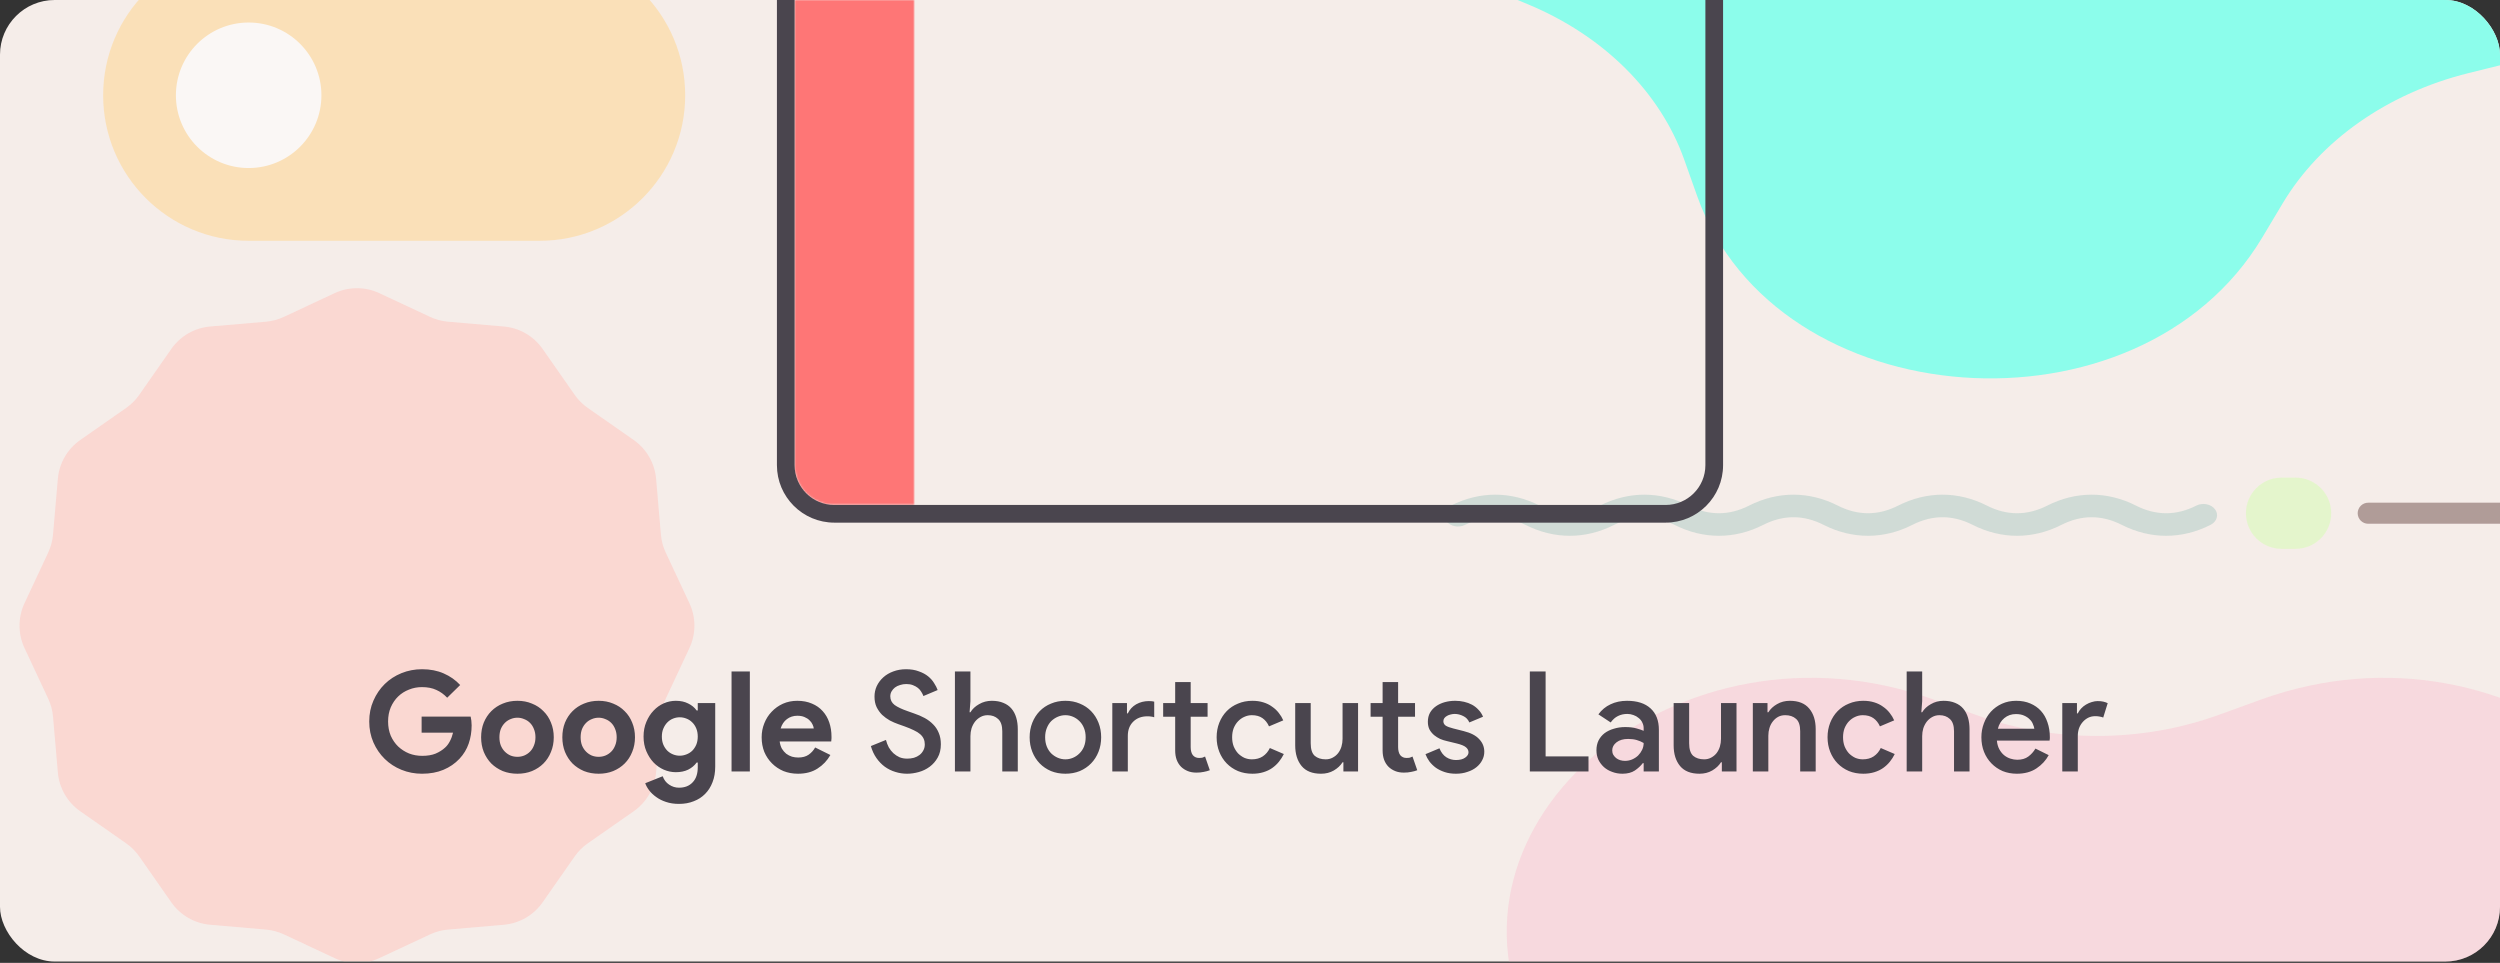 <svg width="1280" height="493" viewBox="0 0 1280 493" fill="none" xmlns="http://www.w3.org/2000/svg">
<rect x="0" y="0" width="1280" height="493" fill="#333333" stroke="none"/>
<g clip-path="url(#clip0_15_12)">
<rect width="1280" height="492.307" rx="28" fill="#F5EDE9"/>
<g opacity="0.54">
<path d="M171.301 490.544C178.569 493.943 186.969 493.943 194.237 490.544L220.226 478.391C223.104 477.045 226.198 476.216 229.363 475.943L257.948 473.473C265.941 472.783 273.216 468.582 277.81 462.005L294.241 438.486C296.061 435.881 298.325 433.616 300.93 431.797L324.45 415.366C331.027 410.771 335.227 403.496 335.918 395.503L338.387 366.919C338.661 363.753 339.49 360.66 340.836 357.782L352.989 331.792C356.387 324.525 356.387 316.124 352.989 308.857L340.836 282.867C339.49 279.989 338.661 276.896 338.387 273.73L335.918 245.146C335.227 237.153 331.027 229.878 324.45 225.283L300.93 208.852C298.325 207.032 296.061 204.768 294.241 202.163L277.81 178.643C273.216 172.067 265.941 167.866 257.948 167.176L229.363 164.706C226.198 164.433 223.104 163.604 220.226 162.258L194.237 150.104C186.969 146.706 178.569 146.706 171.301 150.104L145.312 162.258C142.433 163.604 139.34 164.433 136.174 164.706L107.59 167.176C99.597 167.866 92.322 172.067 87.728 178.643L71.297 202.163C69.477 204.768 67.213 207.032 64.608 208.852L41.088 225.283C34.511 229.878 30.311 237.153 29.62 245.146L27.151 273.73C26.877 276.896 26.048 279.989 24.702 282.867L12.549 308.857C9.15 316.124 9.15 324.525 12.549 331.792L24.702 357.782C26.048 360.66 26.877 363.753 27.151 366.919L29.62 395.503C30.311 403.496 34.511 410.771 41.088 415.366L64.608 431.797C67.213 433.616 69.477 435.881 71.297 438.486L87.728 462.005C92.322 468.582 99.597 472.783 107.59 473.473L136.174 475.943C139.34 476.216 142.433 477.045 145.312 478.391L171.301 490.544Z" fill="#FFC5BF"/>
<path d="M52.813 48.782C52.813 7.636 86.169 -25.719 127.315 -25.719H276.317C317.463 -25.719 350.819 7.636 350.819 48.782V48.782C350.819 89.928 317.463 123.283 276.317 123.283H127.315C86.169 123.283 52.813 89.928 52.813 48.782V48.782Z" fill="#FFD58F"/>
<path d="M90.064 48.782C90.064 28.209 106.741 11.532 127.314 11.532V11.532C147.887 11.532 164.565 28.209 164.565 48.782V48.782C164.565 69.355 147.887 86.033 127.314 86.033V86.033C106.741 86.033 90.064 69.355 90.064 48.782V48.782Z" fill="white"/>
<path fill-rule="evenodd" clip-rule="evenodd" d="M742.844 258.878C757.563 251.404 773.591 251.404 788.311 258.878C798.551 264.077 808.937 264.077 819.177 258.878C833.897 251.404 849.925 251.404 864.644 258.878C874.885 264.077 885.27 264.077 895.511 258.878C910.23 251.404 926.258 251.404 940.978 258.878C951.218 264.077 961.604 264.077 971.844 258.878C986.564 251.404 1002.59 251.404 1017.31 258.878C1027.55 264.077 1037.94 264.077 1048.18 258.878C1062.9 251.404 1078.93 251.404 1093.64 258.878L1093.64 258.878C1103.89 264.077 1114.27 264.077 1124.51 258.878C1127.8 257.209 1132.1 258.061 1134.11 260.781C1136.13 263.5 1135.1 267.057 1131.81 268.726C1117.09 276.2 1101.06 276.2 1086.34 268.726C1076.1 263.526 1065.72 263.526 1055.48 268.726C1040.76 276.2 1024.73 276.2 1010.01 268.726C999.771 263.526 989.385 263.526 979.144 268.726C964.425 276.2 948.397 276.2 933.678 268.726C923.437 263.526 913.051 263.526 902.811 268.726C888.092 276.2 872.063 276.2 857.344 268.726C847.104 263.526 836.718 263.526 826.477 268.726C811.758 276.2 795.73 276.2 781.011 268.726C770.77 263.526 760.384 263.526 750.144 268.726C746.858 270.394 742.56 269.542 740.544 266.823C738.529 264.103 739.558 260.546 742.844 258.878Z" fill="#B1CCC6"/>
<path d="M1193.59 262.775C1193.59 252.705 1185.43 244.541 1175.36 244.541H1168.14C1158.07 244.541 1149.91 252.705 1149.91 262.775V262.775C1149.91 272.846 1158.07 281.009 1168.14 281.009L1175.36 281.009C1185.43 281.009 1193.59 272.846 1193.59 262.775V262.775Z" fill="#D7FCB4"/>
<path d="M1207.13 262.775C1207.13 259.796 1209.55 257.381 1212.52 257.381L1449.08 257.381C1452.06 257.381 1454.48 259.796 1454.48 262.775V262.775C1454.48 265.753 1452.06 268.168 1449.08 268.168L1212.52 268.168C1209.55 268.168 1207.13 265.753 1207.13 262.775V262.775Z" fill="#775654"/>
</g>
<path d="M784.842 529.626C728.424 421.188 860.267 311.128 990.167 358.224L1011.64 366.011C1051.3 380.39 1096.33 380.389 1135.99 366.011L1157.47 358.224C1287.37 311.128 1419.21 421.188 1362.79 529.626L1353.47 547.555C1336.24 580.662 1336.24 618.25 1353.47 651.357L1362.79 669.286C1419.21 777.724 1287.37 887.784 1157.47 840.688L1135.99 832.901C1096.33 818.522 1051.3 818.522 1011.64 832.901L990.167 840.688C860.267 887.784 728.424 777.724 784.842 669.286L794.17 651.357C811.394 618.25 811.394 580.662 794.17 547.555L784.842 529.626Z" fill="#FCAAC3" fill-opacity="0.3"/>
<path d="M914.911 -337.74C978.154 -443.522 1163.9 -429.959 1204.18 -316.618L1210.84 -297.878C1223.14 -263.275 1252.08 -234.481 1290.77 -218.362L1311.72 -209.634C1438.44 -156.84 1422.19 -1.783 1286.42 31.844L1263.97 37.404C1222.52 47.67 1188.03 71.832 1168.72 104.128L1158.26 121.618C1095.02 227.4 909.274 213.837 868.992 100.495L862.332 81.756C850.033 47.152 821.089 18.358 782.402 2.24L761.45 -6.489C634.732 -59.283 650.98 -214.34 786.753 -247.967L809.201 -253.526C850.654 -263.793 885.146 -287.955 904.455 -320.251L914.911 -337.74Z" fill="#8CFDEB"/>
<mask id="mask0_15_12" style="mask-type:luminance" x="406" y="-752" width="468" height="1011">
<path d="M852.79 -751.067H427.214C415.963 -751.067 406.841 -741.945 406.841 -730.694V238.169C406.841 249.421 415.963 258.542 427.214 258.542H852.79C864.042 258.542 873.163 249.421 873.163 238.169V-730.694C873.163 -741.945 864.042 -751.067 852.79 -751.067Z" fill="white"/>
</mask>
<g mask="url(#mask0_15_12)">
<g clip-path="url(#clip1_15_12)">
<rect width="474.244" height="261.457" transform="translate(403.444 -0.65)" fill="#FE7676"/>
</g>
<mask id="mask1_15_12" style="mask-type:luminance" x="443" y="36" width="68" height="69">
<path d="M477.013 104.609C495.766 104.609 510.968 89.407 510.968 70.654C510.968 51.901 495.766 36.699 477.013 36.699C458.26 36.699 443.057 51.901 443.057 70.654C443.057 89.407 458.26 104.609 477.013 104.609Z" fill="white"/>
</mask>
<g mask="url(#mask1_15_12)">
<path d="M584.985 36.84H443.201V104.468H584.985V36.84Z" fill="#FFD9D9"/>
<path d="M537.601 21.662H435.201V124.062H537.601V21.662Z" fill="#FFD9D9"/>
<path fill-rule="evenodd" clip-rule="evenodd" d="M419.447 16.11L419.802 15.754H590.414L590.77 16.11V186.721L590.414 187.077H419.802L419.447 186.721V16.11ZM420.158 16.465V186.366H590.059V16.465H420.158Z" fill="#A03535"/>
<path d="M470.148 73.228C469.262 74.765 467.601 75.803 465.697 75.803C462.867 75.803 460.556 73.492 460.556 70.653C460.556 67.814 462.858 65.503 465.697 65.503C467.601 65.503 469.262 66.54 470.148 68.078H476.723C475.553 63.079 471.064 59.334 465.697 59.334C459.462 59.334 454.378 64.409 454.378 70.653C454.378 76.897 459.452 81.971 465.697 81.971C471.054 81.971 475.553 78.236 476.723 73.228H470.148Z" fill="#A03535"/>
<path d="M487.826 67.569H476.507V73.747H487.826V67.569Z" fill="#A03535"/>
<path d="M499.65 73.227V79.924H495.538V77.849C495.538 76.717 494.613 75.802 493.473 75.802C492.341 75.802 491.416 76.717 491.416 77.858V79.915H487.304V73.227H499.65Z" fill="#A03535"/>
<path d="M499.65 67.569H487.294V73.747H499.65V67.569Z" fill="#A03535"/>
<path d="M476.589 67.569H469.807V67.588C470.457 68.437 470.845 69.503 470.845 70.654C470.845 71.804 470.448 72.87 469.807 73.728V73.747H476.589C476.863 72.757 477.013 71.729 477.013 70.654C477.013 69.588 476.863 68.55 476.589 67.569Z" fill="#A03535"/>
<path fill-rule="evenodd" clip-rule="evenodd" d="M431.262 29.539H543.508V141.785H431.262V29.539ZM431.73 30.006V141.317H543.041V30.006H431.73Z" fill="#A03535"/>
</g>
<path d="M619.629 70.654C619.629 51.901 604.426 36.699 585.673 36.699C566.92 36.699 551.718 51.901 551.718 70.654C551.718 89.407 566.92 104.609 585.673 104.609C604.426 104.609 619.629 89.407 619.629 70.654Z" fill="#FFD9D9"/>
<path d="M585.674 95.553L560.773 70.653L585.674 45.752L610.575 70.653L585.674 95.553Z" fill="#A03535"/>
<path d="M574.146 84.025L560.773 70.653L585.674 45.752L598.125 58.202L574.146 84.025Z" fill="#A03535"/>
<path d="M585.672 53.131H603.195V70.654H585.672V53.131Z" fill="#A03535"/>
<path d="M568.147 70.652H603.193V88.175H568.147V70.652Z" fill="#A03535"/>
<path d="M585.672 70.652H603.195V88.175H585.672V70.652Z" fill="#A03535"/>
<path d="M568.147 53.131H585.671V70.654H568.147V53.131Z" fill="#A03535"/>
<path d="M585.689 53.065C581.02 53.065 576.541 54.92 573.239 58.222C569.938 61.524 568.083 66.002 568.083 70.671C568.083 75.34 569.938 79.819 573.239 83.12C576.541 86.422 581.02 88.277 585.689 88.277C590.359 88.277 594.836 86.422 598.138 83.12C601.439 79.819 603.295 75.34 603.295 70.671C603.295 66.002 601.439 61.524 598.138 58.222C594.836 54.92 590.359 53.065 585.689 53.065Z" fill="#A03535"/>
<path d="M596.553 68.394C596.691 69.159 596.764 69.961 596.764 70.791C596.764 77.339 592.393 81.978 585.79 81.978C584.278 81.978 582.793 81.683 581.4 81.111C580.016 80.54 578.753 79.691 577.693 78.63C576.632 77.57 575.783 76.306 575.202 74.914C574.64 73.53 574.335 72.046 574.335 70.542C574.335 69.039 574.64 67.545 575.212 66.162C575.783 64.769 576.632 63.505 577.693 62.445C578.753 61.385 580.016 60.536 581.4 59.964C582.793 59.392 584.278 59.097 585.781 59.097C588.871 59.097 591.452 60.232 593.435 62.076L590.207 65.304V65.295C589.009 64.151 587.486 63.561 585.781 63.561C582.008 63.561 578.938 66.752 578.938 70.533C578.938 74.314 582.008 77.505 585.781 77.505C589.211 77.505 591.545 75.541 592.024 72.857H585.781V68.394H596.553Z" fill="#FFD9D9"/>
<path d="M728.287 70.654C728.287 51.901 713.085 36.699 694.332 36.699C675.579 36.699 660.376 51.901 660.376 70.654C660.376 89.407 675.579 104.609 694.332 104.609C713.085 104.609 728.287 89.407 728.287 70.654Z" fill="#FFD9D9"/>
<path d="M700.339 80.355V54.161H693.548V80.355H700.339Z" fill="#A03535"/>
<path d="M711.304 60.952V50.28H693.548V60.952H711.304Z" fill="#A03535"/>
<path fill-rule="evenodd" clip-rule="evenodd" d="M688.842 84.906C691.437 84.906 693.542 82.801 693.542 80.205C693.542 77.609 691.437 75.505 688.842 75.505C686.245 75.505 684.141 77.609 684.141 80.205C684.141 82.801 686.245 84.906 688.842 84.906ZM688.842 91.697C695.188 91.697 700.334 86.552 700.334 80.205C700.334 73.859 695.188 68.714 688.842 68.714C682.496 68.714 677.35 73.859 677.35 80.205C677.35 86.552 682.496 91.697 688.842 91.697Z" fill="#A03535"/>
<path d="M700.339 60.952V50.28H693.548V60.952H700.339Z" fill="#A03535"/>
<path d="M836.941 70.654C836.941 51.901 821.739 36.699 802.986 36.699C784.233 36.699 769.03 51.901 769.03 70.654C769.03 89.407 784.233 104.609 802.986 104.609C821.739 104.609 836.941 89.407 836.941 70.654Z" fill="#FFD9D9"/>
<mask id="mask2_15_12" style="mask-type:luminance" x="443" y="145" width="394" height="60">
<path d="M807.513 145.355H472.485C456.233 145.355 443.057 158.531 443.057 174.783C443.057 191.036 456.233 204.211 472.485 204.211H807.513C823.766 204.211 836.941 191.036 836.941 174.783C836.941 158.531 823.766 145.355 807.513 145.355Z" fill="white"/>
</mask>
<g mask="url(#mask2_15_12)">
<path d="M836.941 145.355H443.057V204.211H836.941V145.355Z" fill="#FEEEEE"/>
<mask id="mask3_15_12" style="mask-type:luminance" x="460" y="161" width="28" height="29">
<path d="M487.201 161.202H460.036V189.003H487.201V161.202Z" fill="white"/>
</mask>
<g mask="url(#mask3_15_12)">
<path d="M487.188 175.362C487.188 174.223 487.095 173.391 486.894 172.53H473.888V177.671H481.523C481.369 178.949 480.538 180.872 478.691 182.166L478.665 182.338L482.777 185.523L483.062 185.552C485.679 183.134 487.188 179.579 487.188 175.362Z" fill="#E23D3D"/>
<path d="M473.889 188.908C477.629 188.908 480.769 187.676 483.062 185.553L478.691 182.166C477.521 182.981 475.951 183.552 473.889 183.552C470.225 183.552 467.117 181.135 466.008 177.795L465.846 177.809L461.57 181.118L461.513 181.273C463.791 185.798 468.47 188.908 473.889 188.908Z" fill="#8F2D2D"/>
<path d="M466.008 177.795C465.716 176.932 465.546 176.009 465.546 175.054C465.546 174.1 465.716 173.177 465.993 172.314L465.986 172.131L461.656 168.769L461.514 168.836C460.575 170.714 460.036 172.822 460.036 175.054C460.036 177.286 460.575 179.395 461.514 181.273L466.008 177.795Z" fill="#E23D3D"/>
<path d="M473.889 166.558C476.49 166.558 478.244 167.681 479.244 168.621L483.155 164.803C480.753 162.571 477.629 161.202 473.889 161.202C468.47 161.202 463.791 164.311 461.513 168.836L465.993 172.314C467.117 168.974 470.225 166.558 473.889 166.558Z" fill="#F97878"/>
</g>
</g>
<path d="M679.614 247.22H600.385C599.76 247.22 599.253 247.727 599.253 248.352C599.253 248.977 599.76 249.484 600.385 249.484H679.614C680.239 249.484 680.746 248.977 680.746 248.352C680.746 247.727 680.239 247.22 679.614 247.22Z" fill="#FFD9D9"/>
<path fill-rule="evenodd" clip-rule="evenodd" d="M792.127 60.104L783.362 67.907L790.45 71.475C791.523 69.106 792.622 67.089 793.747 65.424C794.873 63.759 796.394 61.918 798.312 59.901L795.79 59.229C795.146 59.051 794.497 59.043 793.845 59.205C793.193 59.365 792.621 59.665 792.127 60.104ZM796.668 66.47C795.216 68.514 794.061 70.691 793.202 73.003L800.512 81.213C802.957 80.584 805.272 79.671 807.458 78.477C809.644 77.283 811.698 75.83 813.621 74.118C816.703 71.374 819.063 68.178 820.701 64.531C822.338 60.886 822.971 57.439 822.599 54.191C819.415 53.445 815.917 53.675 812.108 54.88C808.296 56.085 804.849 58.059 801.767 60.803C799.819 62.538 798.119 64.426 796.668 66.47ZM801.712 84.124L804.435 91.577L813.201 83.774C813.693 83.335 814.058 82.8 814.294 82.172C814.529 81.542 814.595 80.897 814.494 80.236L814.117 77.654C811.893 79.325 809.888 80.623 808.103 81.549C806.319 82.474 804.189 83.332 801.712 84.124ZM809.261 62.925C808.436 62.678 807.559 62.666 806.727 62.889C806.049 63.071 805.4 63.408 804.841 63.906C804.385 64.312 804.014 64.803 803.748 65.352C803.482 65.901 803.327 66.497 803.292 67.106C803.257 67.715 803.341 68.325 803.542 68.901C803.742 69.477 804.055 70.008 804.461 70.463C805.294 71.4 806.303 71.909 807.345 72.011C808.532 72.13 809.759 71.716 810.815 70.775C811.061 70.556 811.278 70.323 811.468 70.081L808.559 66.814L807.218 68.008L808.881 69.875C808.634 70.025 808.359 70.124 808.073 70.165C807.787 70.207 807.496 70.189 807.217 70.115C806.732 69.989 806.255 69.702 805.839 69.235C805.036 68.332 804.965 67.024 805.542 66.021C805.689 65.766 805.876 65.529 806.104 65.326C806.333 65.122 806.59 64.963 806.86 64.848C807.922 64.39 809.213 64.611 810.018 65.515C810.472 66.024 810.704 66.637 810.68 67.303L812.56 67.412C812.586 66.313 812.23 65.222 811.398 64.287C810.825 63.644 810.086 63.172 809.261 62.925Z" fill="#A03535"/>
<path d="M783.354 67.914L792.119 60.11C792.612 59.671 793.185 59.371 793.837 59.211C794.489 59.049 795.138 59.057 795.782 59.235L798.303 59.907C796.386 61.924 794.865 63.765 793.739 65.43C792.614 67.095 791.514 69.112 790.441 71.481L783.354 67.914Z" fill="#A03535"/>
<path d="M804.433 91.577L801.709 84.124C804.186 83.332 806.317 82.474 808.101 81.548C809.885 80.623 811.89 79.325 814.114 77.653L814.491 80.236C814.593 80.896 814.526 81.541 814.292 82.171C814.055 82.8 813.69 83.334 813.198 83.773L804.433 91.577Z" fill="#A03535"/>
<path d="M787.805 77.668C788.887 76.677 790.17 76.207 791.651 76.257C793.133 76.309 794.369 76.876 795.359 77.958C796.349 79.041 796.811 80.322 796.746 81.803C796.681 83.284 796.106 84.519 795.024 85.51C794.251 86.218 792.987 86.799 791.231 87.256C789.475 87.712 787.061 88.08 783.993 88.359C784.543 85.327 785.123 82.964 785.732 81.27C786.34 79.576 787.032 78.376 787.805 77.668Z" fill="#A03535"/>
</g>
<path fill-rule="evenodd" clip-rule="evenodd" d="M427.213 -751.067C415.961 -751.067 406.84 -741.946 406.84 -730.694V238.166C406.84 249.418 415.961 258.539 427.213 258.539H852.787C864.039 258.539 873.16 249.418 873.16 238.166V-730.694C873.16 -741.946 864.039 -751.067 852.787 -751.067H427.213ZM397.785 -730.694C397.785 -746.947 410.961 -760.122 427.213 -760.122H852.787C869.04 -760.122 882.215 -746.947 882.215 -730.694V238.166C882.215 254.419 869.04 267.594 852.787 267.594H427.213C410.961 267.594 397.785 254.419 397.785 238.166V-730.694Z" fill="#4A454E"/>
<path d="M215.868 366.893H240.974C241.117 367.465 241.236 368.156 241.332 368.967C241.427 369.778 241.475 370.588 241.475 371.399C241.475 374.689 240.974 377.788 239.973 380.697C238.971 383.606 237.398 386.205 235.252 388.494C232.963 390.925 230.221 392.809 227.026 394.144C223.832 395.479 220.184 396.147 216.083 396.147C212.364 396.147 208.859 395.479 205.569 394.144C202.278 392.809 199.417 390.949 196.985 388.565C194.554 386.181 192.622 383.368 191.192 380.125C189.761 376.835 189.046 373.259 189.046 369.396C189.046 365.534 189.761 361.981 191.192 358.739C192.622 355.448 194.554 352.611 196.985 350.227C199.417 347.843 202.278 345.983 205.569 344.648C208.859 343.313 212.364 342.645 216.083 342.645C220.231 342.645 223.927 343.361 227.169 344.791C230.46 346.222 233.273 348.2 235.61 350.728L228.958 357.237C227.289 355.472 225.429 354.137 223.379 353.231C221.328 352.277 218.872 351.801 216.011 351.801C213.675 351.801 211.458 352.23 209.359 353.088C207.261 353.899 205.426 355.067 203.852 356.593C202.278 358.119 201.015 359.978 200.061 362.172C199.155 364.318 198.702 366.726 198.702 369.396C198.702 372.066 199.155 374.498 200.061 376.692C201.015 378.838 202.278 380.673 203.852 382.199C205.473 383.725 207.333 384.917 209.431 385.776C211.529 386.586 213.77 386.992 216.154 386.992C218.872 386.992 221.161 386.61 223.021 385.847C224.928 385.036 226.55 384.011 227.885 382.771C228.838 381.913 229.649 380.84 230.317 379.553C231.032 378.218 231.58 376.739 231.962 375.118H215.868V366.893ZM264.928 358.81C267.646 358.81 270.125 359.287 272.367 360.241C274.655 361.147 276.61 362.434 278.232 364.103C279.901 365.724 281.188 367.679 282.094 369.968C283.048 372.257 283.525 374.761 283.525 377.479C283.525 380.197 283.048 382.7 282.094 384.989C281.188 387.278 279.901 389.257 278.232 390.925C276.61 392.547 274.655 393.834 272.367 394.788C270.125 395.694 267.646 396.147 264.928 396.147C262.21 396.147 259.706 395.694 257.418 394.788C255.176 393.834 253.221 392.547 251.552 390.925C249.931 389.257 248.644 387.278 247.69 384.989C246.784 382.7 246.331 380.197 246.331 377.479C246.331 374.761 246.784 372.257 247.69 369.968C248.644 367.679 249.931 365.724 251.552 364.103C253.221 362.434 255.176 361.147 257.418 360.241C259.706 359.287 262.21 358.81 264.928 358.81ZM264.928 387.492C266.12 387.492 267.264 387.278 268.361 386.848C269.506 386.372 270.507 385.704 271.365 384.846C272.224 383.987 272.891 382.938 273.368 381.699C273.892 380.459 274.155 379.052 274.155 377.479C274.155 375.905 273.892 374.498 273.368 373.258C272.891 372.019 272.224 370.97 271.365 370.111C270.507 369.253 269.506 368.609 268.361 368.18C267.264 367.703 266.12 367.465 264.928 367.465C263.688 367.465 262.52 367.703 261.423 368.18C260.326 368.609 259.349 369.253 258.491 370.111C257.632 370.97 256.941 372.019 256.416 373.258C255.939 374.498 255.701 375.905 255.701 377.479C255.701 379.052 255.939 380.459 256.416 381.699C256.941 382.938 257.632 383.987 258.491 384.846C259.349 385.704 260.326 386.372 261.423 386.848C262.52 387.278 263.688 387.492 264.928 387.492ZM306.511 358.81C309.229 358.81 311.709 359.287 313.95 360.241C316.239 361.147 318.194 362.434 319.815 364.103C321.484 365.724 322.772 367.679 323.678 369.968C324.631 372.257 325.108 374.761 325.108 377.479C325.108 380.197 324.631 382.7 323.678 384.989C322.772 387.278 321.484 389.257 319.815 390.925C318.194 392.547 316.239 393.834 313.95 394.788C311.709 395.694 309.229 396.147 306.511 396.147C303.793 396.147 301.29 395.694 299.001 394.788C296.76 393.834 294.805 392.547 293.136 390.925C291.515 389.257 290.227 387.278 289.274 384.989C288.368 382.7 287.915 380.197 287.915 377.479C287.915 374.761 288.368 372.257 289.274 369.968C290.227 367.679 291.515 365.724 293.136 364.103C294.805 362.434 296.76 361.147 299.001 360.241C301.29 359.287 303.793 358.81 306.511 358.81ZM306.511 387.492C307.704 387.492 308.848 387.278 309.945 386.848C311.089 386.372 312.09 385.704 312.949 384.846C313.807 383.987 314.475 382.938 314.951 381.699C315.476 380.459 315.738 379.052 315.738 377.479C315.738 375.905 315.476 374.498 314.951 373.258C314.475 372.019 313.807 370.97 312.949 370.111C312.09 369.253 311.089 368.609 309.945 368.18C308.848 367.703 307.704 367.465 306.511 367.465C305.272 367.465 304.103 367.703 303.007 368.18C301.91 368.609 300.932 369.253 300.074 370.111C299.216 370.97 298.524 372.019 298 373.258C297.523 374.498 297.285 375.905 297.285 377.479C297.285 379.052 297.523 380.459 298 381.699C298.524 382.938 299.216 383.987 300.074 384.846C300.932 385.704 301.91 386.372 303.007 386.848C304.103 387.278 305.272 387.492 306.511 387.492ZM347.667 411.596C345.188 411.596 342.97 411.263 341.015 410.595C339.108 409.975 337.439 409.141 336.009 408.092C334.578 407.09 333.386 405.97 332.432 404.73C331.479 403.49 330.787 402.25 330.358 401.011L339.299 397.434C339.966 399.294 341.063 400.725 342.589 401.726C344.115 402.775 345.808 403.299 347.667 403.299C350.624 403.299 352.96 402.37 354.677 400.51C356.393 398.698 357.252 396.147 357.252 392.857V390.425H356.68C355.583 391.951 354.128 393.167 352.316 394.073C350.552 394.931 348.454 395.36 346.022 395.36C343.924 395.36 341.874 394.931 339.871 394.073C337.916 393.214 336.175 391.998 334.65 390.425C333.124 388.804 331.884 386.872 330.93 384.631C329.976 382.39 329.5 379.887 329.5 377.121C329.5 374.355 329.976 371.852 330.93 369.611C331.884 367.322 333.124 365.391 334.65 363.817C336.175 362.196 337.916 360.956 339.871 360.098C341.874 359.239 343.924 358.81 346.022 358.81C348.454 358.81 350.552 359.263 352.316 360.169C354.128 361.028 355.583 362.22 356.68 363.745H357.252V359.955H366.193V392.499C366.193 395.455 365.74 398.102 364.834 400.438C363.928 402.823 362.664 404.825 361.043 406.447C359.421 408.116 357.466 409.379 355.178 410.238C352.936 411.144 350.433 411.596 347.667 411.596ZM348.025 386.92C349.169 386.92 350.29 386.705 351.387 386.276C352.531 385.847 353.532 385.227 354.391 384.417C355.249 383.558 355.94 382.533 356.465 381.341C356.99 380.101 357.252 378.694 357.252 377.121C357.252 375.547 356.99 374.141 356.465 372.901C355.94 371.661 355.249 370.636 354.391 369.825C353.532 368.967 352.531 368.323 351.387 367.894C350.29 367.465 349.169 367.25 348.025 367.25C346.88 367.25 345.76 367.465 344.663 367.894C343.566 368.323 342.589 368.967 341.731 369.825C340.872 370.684 340.181 371.733 339.656 372.972C339.132 374.165 338.87 375.547 338.87 377.121C338.87 378.694 339.132 380.101 339.656 381.341C340.181 382.533 340.872 383.558 341.731 384.417C342.589 385.227 343.566 385.847 344.663 386.276C345.76 386.705 346.88 386.92 348.025 386.92ZM374.552 395.002V343.79H383.922V395.002H374.552ZM425.157 386.562C423.536 389.423 421.342 391.736 418.577 393.5C415.859 395.265 412.521 396.147 408.563 396.147C405.893 396.147 403.413 395.694 401.124 394.788C398.883 393.834 396.928 392.523 395.259 390.854C393.59 389.185 392.279 387.23 391.325 384.989C390.419 382.7 389.966 380.197 389.966 377.479C389.966 374.951 390.419 372.567 391.325 370.326C392.231 368.037 393.495 366.058 395.116 364.389C396.737 362.673 398.645 361.314 400.838 360.312C403.079 359.311 405.535 358.81 408.205 358.81C411.019 358.81 413.522 359.287 415.716 360.241C417.909 361.147 419.745 362.434 421.223 364.103C422.701 365.724 423.822 367.656 424.585 369.897C425.348 372.138 425.729 374.57 425.729 377.192C425.729 377.526 425.729 377.812 425.729 378.051C425.681 378.337 425.658 378.599 425.658 378.838C425.61 379.076 425.586 379.338 425.586 379.624H399.193C399.384 381.055 399.765 382.295 400.337 383.344C400.957 384.345 401.696 385.203 402.555 385.919C403.461 386.586 404.438 387.087 405.487 387.421C406.536 387.707 407.609 387.85 408.706 387.85C410.852 387.85 412.616 387.373 413.999 386.419C415.429 385.418 416.55 384.178 417.361 382.7L425.157 386.562ZM416.645 372.972C416.598 372.353 416.383 371.661 416.002 370.898C415.668 370.135 415.143 369.42 414.428 368.752C413.76 368.085 412.902 367.536 411.853 367.107C410.852 366.678 409.636 366.464 408.205 366.464C406.203 366.464 404.438 367.036 402.912 368.18C401.386 369.325 400.314 370.922 399.694 372.972H416.645ZM464.41 396.147C462.36 396.147 460.357 395.837 458.402 395.217C456.494 394.645 454.706 393.763 453.037 392.571C451.416 391.378 449.986 389.9 448.746 388.136C447.506 386.372 446.552 384.321 445.885 381.985L453.61 378.838C453.943 380.173 454.42 381.436 455.04 382.628C455.708 383.773 456.494 384.774 457.4 385.633C458.354 386.491 459.403 387.182 460.548 387.707C461.74 388.184 463.051 388.422 464.481 388.422C465.674 388.422 466.818 388.279 467.915 387.993C469.011 387.659 469.965 387.182 470.776 386.562C471.586 385.942 472.23 385.18 472.707 384.274C473.232 383.368 473.494 382.318 473.494 381.126C473.494 380.077 473.303 379.124 472.922 378.265C472.54 377.407 471.944 376.62 471.133 375.905C470.323 375.19 469.25 374.522 467.915 373.902C466.58 373.235 464.982 372.567 463.123 371.9L459.904 370.755C458.521 370.278 457.09 369.658 455.612 368.895C454.182 368.085 452.87 367.131 451.678 366.034C450.534 364.89 449.58 363.555 448.817 362.029C448.102 360.503 447.744 358.715 447.744 356.664C447.744 354.757 448.126 352.969 448.889 351.3C449.699 349.583 450.82 348.081 452.25 346.794C453.681 345.506 455.374 344.505 457.329 343.79C459.332 343.027 461.525 342.645 463.909 342.645C466.389 342.645 468.558 343.003 470.418 343.718C472.326 344.386 473.923 345.244 475.21 346.293C476.498 347.342 477.523 348.51 478.286 349.798C479.097 351.038 479.693 352.206 480.074 353.303L472.779 356.378C472.54 355.663 472.182 354.948 471.706 354.233C471.276 353.47 470.704 352.802 469.989 352.23C469.274 351.658 468.415 351.181 467.414 350.799C466.46 350.418 465.34 350.227 464.052 350.227C462.908 350.227 461.835 350.394 460.834 350.728C459.832 351.014 458.95 351.443 458.187 352.015C457.472 352.587 456.9 353.255 456.471 354.018C456.041 354.781 455.827 355.615 455.827 356.521C455.827 358.333 456.566 359.812 458.044 360.956C459.57 362.053 461.787 363.102 464.696 364.103L467.915 365.248C469.917 365.915 471.753 366.702 473.422 367.608C475.091 368.514 476.546 369.611 477.785 370.898C479.025 372.138 479.979 373.592 480.646 375.261C481.362 376.93 481.719 378.861 481.719 381.055C481.719 383.725 481.171 386.014 480.074 387.921C479.025 389.781 477.666 391.331 475.997 392.571C474.328 393.81 472.469 394.716 470.418 395.289C468.368 395.861 466.365 396.147 464.41 396.147ZM488.92 343.79H496.859V359.025L496.43 364.675H496.859C497.86 363.006 499.339 361.624 501.294 360.527C503.249 359.382 505.418 358.81 507.803 358.81C510.091 358.81 512.07 359.168 513.739 359.883C515.408 360.551 516.791 361.528 517.888 362.816C518.984 364.103 519.795 365.653 520.32 367.465C520.844 369.229 521.106 371.184 521.106 373.33V395.002H513.167V374.403C513.167 371.494 512.452 369.396 511.021 368.109C509.638 366.821 507.874 366.177 505.728 366.177C504.345 366.177 503.106 366.487 502.009 367.107C500.96 367.679 500.03 368.466 499.219 369.468C498.456 370.469 497.86 371.613 497.431 372.901C497.05 374.188 496.859 375.523 496.859 376.906V395.002H488.92V343.79ZM545.485 358.81C548.155 358.81 550.611 359.287 552.852 360.241C555.093 361.147 557.024 362.434 558.646 364.103C560.267 365.772 561.531 367.751 562.437 370.04C563.343 372.329 563.796 374.808 563.796 377.479C563.796 380.149 563.343 382.628 562.437 384.917C561.531 387.206 560.267 389.185 558.646 390.854C557.024 392.523 555.093 393.834 552.852 394.788C550.611 395.694 548.155 396.147 545.485 396.147C542.815 396.147 540.359 395.694 538.118 394.788C535.877 393.834 533.945 392.523 532.324 390.854C530.703 389.185 529.439 387.206 528.533 384.917C527.627 382.628 527.174 380.149 527.174 377.479C527.174 374.808 527.627 372.329 528.533 370.04C529.439 367.751 530.703 365.772 532.324 364.103C533.945 362.434 535.877 361.147 538.118 360.241C540.359 359.287 542.815 358.81 545.485 358.81ZM545.485 388.78C546.82 388.78 548.108 388.517 549.347 387.993C550.587 387.468 551.684 386.729 552.638 385.776C553.639 384.822 554.426 383.654 554.998 382.271C555.57 380.84 555.856 379.243 555.856 377.479C555.856 375.714 555.57 374.141 554.998 372.758C554.426 371.327 553.639 370.135 552.638 369.182C551.684 368.228 550.587 367.489 549.347 366.964C548.108 366.44 546.82 366.177 545.485 366.177C544.15 366.177 542.862 366.44 541.622 366.964C540.383 367.489 539.262 368.228 538.261 369.182C537.307 370.135 536.544 371.327 535.972 372.758C535.4 374.141 535.114 375.714 535.114 377.479C535.114 379.243 535.4 380.84 535.972 382.271C536.544 383.654 537.307 384.822 538.261 385.776C539.262 386.729 540.383 387.468 541.622 387.993C542.862 388.517 544.15 388.78 545.485 388.78ZM577.013 365.248H577.442C578.396 363.245 579.826 361.695 581.734 360.598C583.689 359.502 585.835 358.953 588.171 358.953C588.934 358.953 589.482 358.977 589.816 359.025C590.198 359.072 590.579 359.144 590.961 359.239V367.25C590.436 367.06 589.912 366.94 589.387 366.893C588.91 366.797 588.267 366.75 587.456 366.75C584.452 366.75 582.02 367.679 580.16 369.539C578.348 371.351 577.442 373.759 577.442 376.763V395.002H569.503V359.955H577.013V365.248ZM601.69 366.964H595.538V359.955H601.69V349.226H609.629V359.955H618.284V366.964H609.629V382.557C609.629 383.415 609.724 384.202 609.915 384.917C610.106 385.633 610.392 386.229 610.773 386.705C611.584 387.611 612.609 388.064 613.849 388.064C614.612 388.064 615.208 388.017 615.637 387.921C616.066 387.778 616.519 387.588 616.996 387.349L619.428 394.359C618.427 394.74 617.378 395.026 616.281 395.217C615.184 395.455 613.944 395.575 612.562 395.575C610.893 395.575 609.414 395.312 608.127 394.788C606.839 394.263 605.719 393.548 604.765 392.642C602.715 390.592 601.69 387.802 601.69 384.274V366.964ZM657.319 386.062C656.652 387.445 655.817 388.756 654.816 389.996C653.862 391.188 652.718 392.261 651.382 393.214C650.095 394.12 648.593 394.836 646.876 395.36C645.16 395.885 643.276 396.147 641.226 396.147C638.555 396.147 636.1 395.694 633.859 394.788C631.617 393.834 629.686 392.523 628.065 390.854C626.444 389.185 625.18 387.206 624.274 384.917C623.368 382.628 622.915 380.149 622.915 377.479C622.915 374.808 623.368 372.329 624.274 370.04C625.18 367.751 626.444 365.772 628.065 364.103C629.686 362.434 631.617 361.147 633.859 360.241C636.1 359.287 638.555 358.81 641.226 358.81C643.276 358.81 645.136 359.072 646.805 359.597C648.521 360.122 650.023 360.861 651.311 361.814C652.646 362.72 653.79 363.793 654.744 365.033C655.698 366.225 656.461 367.489 657.033 368.824L649.737 371.9C648.927 370.088 647.806 368.681 646.376 367.679C644.945 366.678 643.133 366.177 640.94 366.177C639.604 366.177 638.317 366.464 637.077 367.036C635.885 367.56 634.812 368.323 633.859 369.325C632.953 370.278 632.213 371.446 631.641 372.829C631.117 374.212 630.854 375.762 630.854 377.479C630.854 379.195 631.117 380.745 631.641 382.128C632.213 383.511 632.953 384.703 633.859 385.704C634.812 386.658 635.885 387.421 637.077 387.993C638.317 388.517 639.604 388.78 640.94 388.78C643.133 388.78 644.993 388.279 646.519 387.278C648.092 386.229 649.308 384.798 650.166 382.986L657.319 386.062ZM687.819 390.282H687.39C686.341 391.951 684.839 393.357 682.884 394.502C680.976 395.599 678.807 396.147 676.375 396.147C671.94 396.147 668.626 394.836 666.433 392.213C664.239 389.543 663.143 386.014 663.143 381.627V359.955H671.082V380.554C671.082 383.606 671.773 385.752 673.156 386.992C674.587 388.184 676.446 388.78 678.735 388.78C680.07 388.78 681.262 388.494 682.312 387.921C683.408 387.349 684.338 386.586 685.101 385.633C685.864 384.631 686.436 383.511 686.818 382.271C687.199 380.983 687.39 379.648 687.39 378.265V359.955H695.329V395.002H687.819V390.282ZM707.897 366.964H701.746V359.955H707.897V349.226H715.836V359.955H724.491V366.964H715.836V382.557C715.836 383.415 715.932 384.202 716.123 384.917C716.313 385.633 716.599 386.229 716.981 386.705C717.792 387.611 718.817 388.064 720.056 388.064C720.819 388.064 721.416 388.017 721.845 387.921C722.274 387.778 722.727 387.588 723.204 387.349L725.636 394.359C724.634 394.74 723.585 395.026 722.488 395.217C721.392 395.455 720.152 395.575 718.769 395.575C717.1 395.575 715.622 395.312 714.334 394.788C713.047 394.263 711.926 393.548 710.973 392.642C708.922 390.592 707.897 387.802 707.897 384.274V366.964ZM745.441 396.147C743.295 396.147 741.364 395.861 739.647 395.289C737.931 394.716 736.429 393.977 735.141 393.071C733.854 392.118 732.757 391.045 731.851 389.853C730.993 388.66 730.325 387.421 729.848 386.133L737.001 383.129C737.811 385.18 738.98 386.705 740.506 387.707C742.031 388.66 743.677 389.137 745.441 389.137C747.444 389.137 749.017 388.732 750.162 387.921C751.306 387.111 751.878 386.205 751.878 385.203C751.878 384.202 751.449 383.344 750.591 382.628C749.732 381.865 748.111 381.198 745.727 380.626L740.72 379.41C739.623 379.171 738.503 378.814 737.358 378.337C736.262 377.812 735.236 377.169 734.283 376.406C733.329 375.595 732.542 374.641 731.922 373.545C731.35 372.4 731.064 371.065 731.064 369.539C731.064 367.822 731.422 366.297 732.137 364.961C732.9 363.626 733.925 362.506 735.213 361.6C736.5 360.694 737.978 360.002 739.647 359.525C741.364 359.049 743.176 358.81 745.083 358.81C746.657 358.81 748.159 358.977 749.589 359.311C751.068 359.645 752.427 360.145 753.666 360.813C754.906 361.481 756.003 362.339 756.957 363.388C757.958 364.389 758.745 365.581 759.317 366.964L752.307 369.897C751.64 368.371 750.591 367.274 749.16 366.607C747.73 365.891 746.275 365.534 744.797 365.534C744.13 365.534 743.438 365.629 742.723 365.82C742.055 365.963 741.435 366.201 740.863 366.535C740.339 366.821 739.886 367.203 739.504 367.679C739.17 368.156 739.004 368.681 739.004 369.253C739.004 370.207 739.409 370.97 740.219 371.542C741.078 372.066 742.365 372.543 744.082 372.972L749.446 374.331C753.07 375.237 755.717 376.62 757.386 378.48C759.102 380.292 759.961 382.438 759.961 384.917C759.961 386.443 759.603 387.874 758.888 389.209C758.22 390.544 757.243 391.736 755.955 392.785C754.668 393.834 753.118 394.645 751.306 395.217C749.542 395.837 747.587 396.147 745.441 396.147ZM783.271 343.79H791.353V387.278H813.312V395.002H783.271V343.79ZM841.553 390.711H841.124C840.075 392.094 838.715 393.357 837.047 394.502C835.378 395.599 833.256 396.147 830.681 396.147C828.821 396.147 827.081 395.837 825.459 395.217C823.838 394.645 822.431 393.834 821.239 392.785C820.047 391.688 819.093 390.425 818.378 388.994C817.711 387.516 817.377 385.895 817.377 384.13C817.377 382.271 817.735 380.602 818.45 379.124C819.213 377.645 820.238 376.406 821.525 375.404C822.86 374.403 824.434 373.64 826.246 373.115C828.058 372.543 830.013 372.257 832.111 372.257C834.448 372.257 836.403 372.496 837.976 372.972C839.55 373.402 840.742 373.807 841.553 374.188V372.829C841.553 371.78 841.314 370.803 840.837 369.897C840.408 368.991 839.788 368.228 838.978 367.608C838.215 366.94 837.333 366.44 836.331 366.106C835.33 365.724 834.281 365.534 833.184 365.534C831.42 365.534 829.822 365.891 828.392 366.607C827.009 367.274 825.769 368.371 824.672 369.897L818.378 365.748C820.047 363.459 822.121 361.743 824.601 360.598C827.081 359.406 829.894 358.81 833.041 358.81C838.239 358.81 842.244 360.098 845.057 362.673C847.918 365.248 849.349 368.919 849.349 373.688V395.002H841.553V390.711ZM841.553 380.411C840.504 379.791 839.335 379.291 838.048 378.909C836.76 378.528 835.282 378.337 833.613 378.337C831.134 378.337 829.155 378.909 827.677 380.053C826.198 381.198 825.459 382.581 825.459 384.202C825.459 385.06 825.65 385.823 826.031 386.491C826.413 387.111 826.89 387.659 827.462 388.136C828.082 388.613 828.773 388.97 829.536 389.209C830.347 389.447 831.158 389.566 831.968 389.566C833.256 389.566 834.472 389.328 835.616 388.851C836.808 388.327 837.833 387.659 838.692 386.848C839.55 385.99 840.241 385.013 840.766 383.916C841.29 382.819 841.553 381.651 841.553 380.411ZM881.582 390.282H881.153C880.104 391.951 878.602 393.357 876.647 394.502C874.739 395.599 872.57 396.147 870.138 396.147C865.703 396.147 862.389 394.836 860.196 392.213C858.002 389.543 856.906 386.014 856.906 381.627V359.955H864.845V380.554C864.845 383.606 865.536 385.752 866.919 386.992C868.35 388.184 870.209 388.78 872.498 388.78C873.833 388.78 875.025 388.494 876.074 387.921C877.171 387.349 878.101 386.586 878.864 385.633C879.627 384.631 880.199 383.511 880.581 382.271C880.962 380.983 881.153 379.648 881.153 378.265V359.955H889.092V395.002H881.582V390.282ZM904.958 364.675H905.387C906.436 363.006 907.914 361.624 909.821 360.527C911.777 359.382 913.97 358.81 916.402 358.81C920.837 358.81 924.151 360.145 926.344 362.816C928.538 365.438 929.634 368.943 929.634 373.33V395.002H921.695V374.403C921.695 371.351 920.98 369.229 919.549 368.037C918.166 366.797 916.33 366.177 914.041 366.177C912.659 366.177 911.443 366.464 910.394 367.036C909.345 367.608 908.439 368.395 907.676 369.396C906.913 370.35 906.34 371.47 905.959 372.758C905.578 373.998 905.387 375.309 905.387 376.692V395.002H897.447V359.955H904.958V364.675ZM970.106 386.062C969.439 387.445 968.604 388.756 967.603 389.996C966.649 391.188 965.505 392.261 964.169 393.214C962.882 394.12 961.38 394.836 959.663 395.36C957.947 395.885 956.063 396.147 954.013 396.147C951.342 396.147 948.887 395.694 946.646 394.788C944.404 393.834 942.473 392.523 940.852 390.854C939.231 389.185 937.967 387.206 937.061 384.917C936.155 382.628 935.702 380.149 935.702 377.479C935.702 374.808 936.155 372.329 937.061 370.04C937.967 367.751 939.231 365.772 940.852 364.103C942.473 362.434 944.404 361.147 946.646 360.241C948.887 359.287 951.342 358.81 954.013 358.81C956.063 358.81 957.923 359.072 959.592 359.597C961.308 360.122 962.81 360.861 964.098 361.814C965.433 362.72 966.577 363.793 967.531 365.033C968.485 366.225 969.248 367.489 969.82 368.824L962.524 371.9C961.714 370.088 960.593 368.681 959.163 367.679C957.732 366.678 955.92 366.177 953.727 366.177C952.391 366.177 951.104 366.464 949.864 367.036C948.672 367.56 947.599 368.323 946.646 369.325C945.74 370.278 945 371.446 944.428 372.829C943.904 374.212 943.641 375.762 943.641 377.479C943.641 379.195 943.904 380.745 944.428 382.128C945 383.511 945.74 384.703 946.646 385.704C947.599 386.658 948.672 387.421 949.864 387.993C951.104 388.517 952.391 388.78 953.727 388.78C955.92 388.78 957.78 388.279 959.306 387.278C960.879 386.229 962.095 384.798 962.954 382.986L970.106 386.062ZM976.216 343.79H984.155V359.025L983.726 364.675H984.155C985.156 363.006 986.635 361.624 988.59 360.527C990.545 359.382 992.714 358.81 995.099 358.81C997.387 358.81 999.366 359.168 1001.04 359.883C1002.7 360.551 1004.09 361.528 1005.18 362.816C1006.28 364.103 1007.09 365.653 1007.62 367.465C1008.14 369.229 1008.4 371.184 1008.4 373.33V395.002H1000.46V374.403C1000.46 371.494 999.748 369.396 998.317 368.109C996.934 366.821 995.17 366.177 993.024 366.177C991.641 366.177 990.402 366.487 989.305 367.107C988.256 367.679 987.326 368.466 986.515 369.468C985.752 370.469 985.156 371.613 984.727 372.901C984.346 374.188 984.155 375.523 984.155 376.906V395.002H976.216V343.79ZM1048.94 386.634C1047.47 389.352 1045.37 391.617 1042.65 393.429C1039.93 395.241 1036.59 396.147 1032.64 396.147C1030.01 396.147 1027.58 395.694 1025.34 394.788C1023.15 393.834 1021.24 392.523 1019.62 390.854C1018 389.185 1016.73 387.23 1015.83 384.989C1014.92 382.7 1014.47 380.197 1014.47 377.479C1014.47 374.951 1014.9 372.567 1015.76 370.326C1016.61 368.037 1017.81 366.058 1019.33 364.389C1020.91 362.673 1022.79 361.314 1024.98 360.312C1027.18 359.311 1029.61 358.81 1032.28 358.81C1035 358.81 1037.4 359.263 1039.5 360.169C1041.65 361.075 1043.46 362.339 1044.94 363.96C1046.42 365.581 1047.54 367.536 1048.3 369.825C1049.11 372.114 1049.52 374.618 1049.52 377.336C1049.52 377.574 1049.52 377.788 1049.52 377.979C1049.47 378.218 1049.45 378.432 1049.45 378.623C1049.4 378.814 1049.37 379.004 1049.37 379.195H1022.41C1022.55 380.864 1022.96 382.318 1023.62 383.558C1024.29 384.798 1025.1 385.823 1026.06 386.634C1027.06 387.445 1028.15 388.041 1029.35 388.422C1030.54 388.804 1031.71 388.994 1032.85 388.994C1035.14 388.994 1037.02 388.446 1038.5 387.349C1039.98 386.252 1041.2 384.893 1042.15 383.272L1048.94 386.634ZM1041.58 373.115C1041.48 372.4 1041.24 371.613 1040.86 370.755C1040.53 369.849 1039.98 369.038 1039.22 368.323C1038.5 367.56 1037.55 366.916 1036.36 366.392C1035.21 365.867 1033.8 365.605 1032.14 365.605C1029.85 365.605 1027.87 366.297 1026.2 367.679C1024.58 369.015 1023.48 370.827 1022.91 373.115H1041.58ZM1055.89 359.955H1063.4V365.248H1063.83C1064.26 364.342 1064.83 363.507 1065.55 362.744C1066.31 361.934 1067.14 361.266 1068.05 360.741C1069 360.169 1069.98 359.74 1070.98 359.454C1072.03 359.12 1073.03 358.953 1073.99 358.953C1075.13 358.953 1076.11 359.049 1076.92 359.239C1077.73 359.43 1078.47 359.692 1079.14 360.026L1076.85 367.393C1076.32 367.155 1075.73 366.988 1075.06 366.893C1074.44 366.75 1073.68 366.678 1072.77 366.678C1071.48 366.678 1070.29 366.94 1069.2 367.465C1068.15 367.989 1067.22 368.705 1066.41 369.611C1065.6 370.517 1064.95 371.59 1064.47 372.829C1064.05 374.069 1063.83 375.38 1063.83 376.763V395.002H1055.89V359.955Z" fill="#4A454E"/>
</g>
<defs>
<clipPath id="clip0_15_12">
<rect width="1280" height="492.307" rx="28" fill="white"/>
</clipPath>
<clipPath id="clip1_15_12">
<rect width="474.244" height="261.457" fill="white" transform="translate(403.444 -0.65)"/>
</clipPath>
</defs>
</svg>
